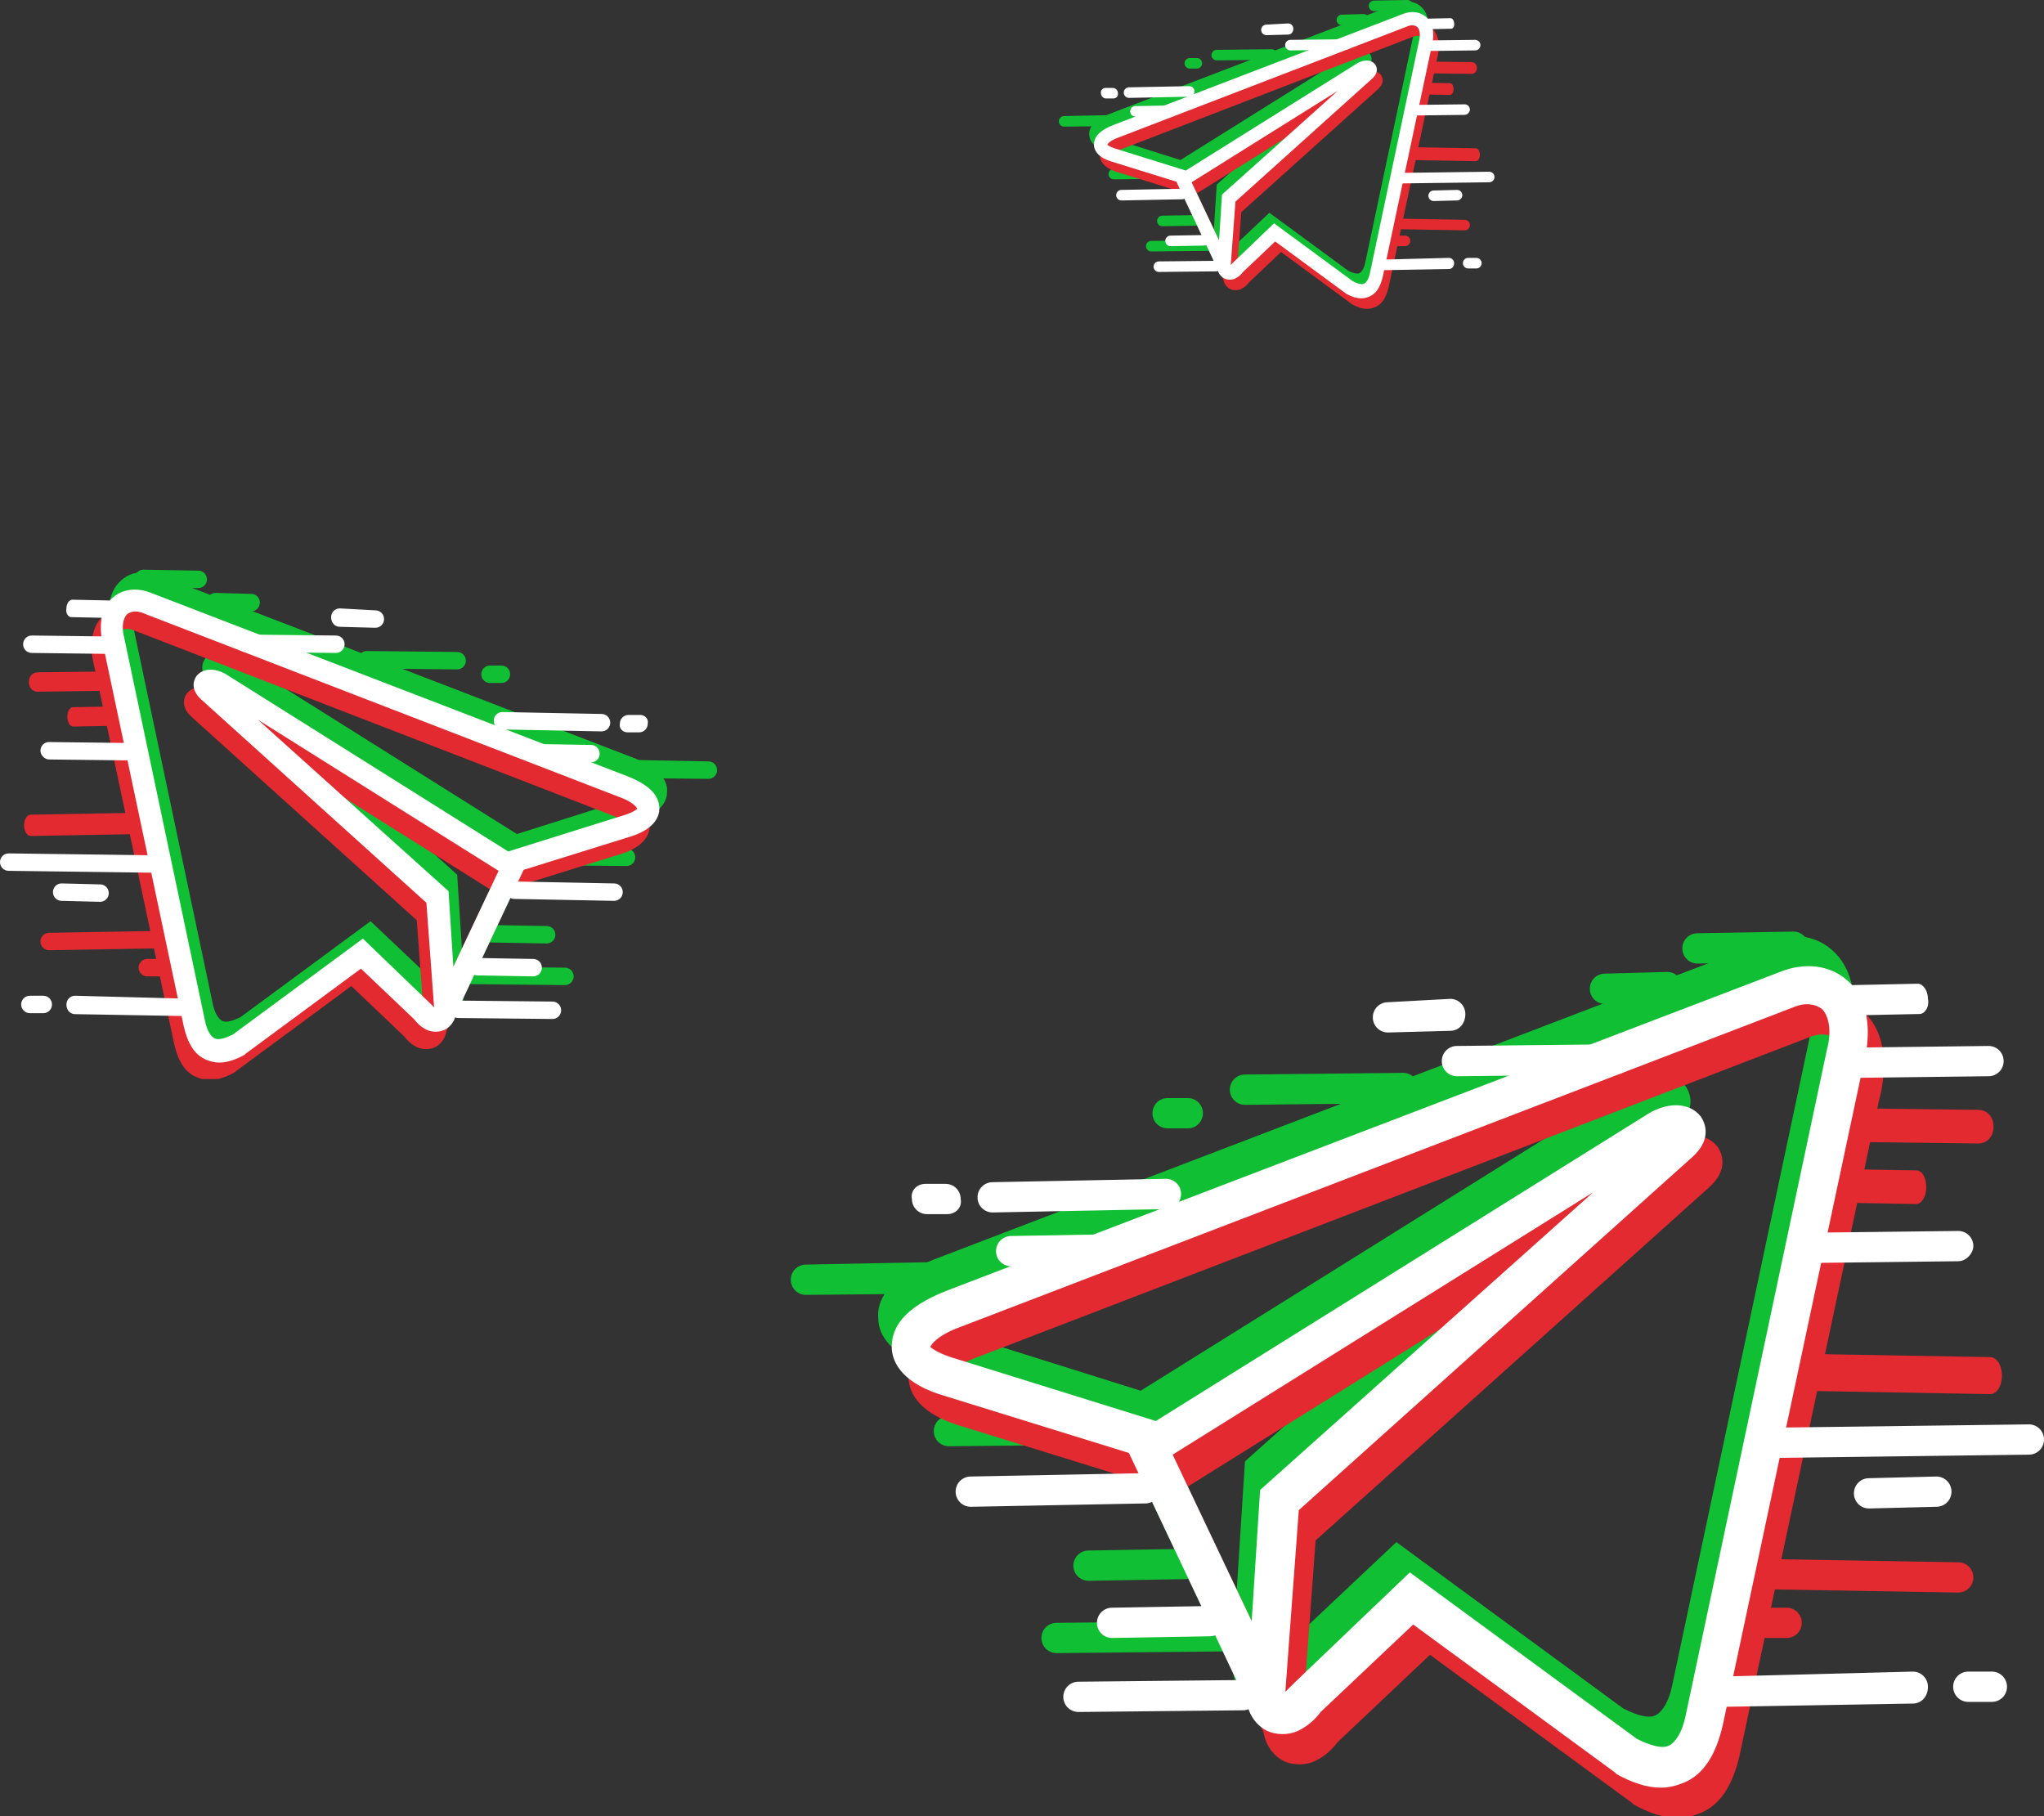 <svg width="305" height="271" viewBox="0 0 305 271" fill="none" xmlns="http://www.w3.org/2000/svg">
<rect x="0" y="0" width="305" height="271" fill="#333333" stroke="none"/>
<g clip-path="url(#clip0)">
<path d="M275.13 170.369L295.211 170.62C296.466 170.62 297.47 169.616 297.47 168.11C297.47 166.605 296.466 165.601 295.211 165.601L275.13 165.35C273.875 165.35 272.871 166.354 272.871 167.859C272.871 169.114 273.875 170.369 275.13 170.369Z" fill="#E22A30"/>
<path d="M167.7 215.54L141.595 215.791C140.34 215.791 139.336 214.787 139.336 213.532C139.336 212.278 140.34 211.274 141.595 211.274L167.7 210.772C168.955 210.772 169.959 211.776 169.959 213.03C169.959 214.536 168.955 215.54 167.7 215.54Z" fill="#10BF34"/>
<path d="M209.366 164.597L185.772 164.848C184.517 164.848 183.513 163.844 183.513 162.589C183.513 161.335 184.517 160.331 185.772 160.331L209.366 160.08C210.621 160.08 211.625 161.084 211.625 162.338C211.625 163.593 210.621 164.597 209.366 164.597Z" fill="#10BF34"/>
<path d="M146.364 192.954L120.259 193.205C119.004 193.205 118 192.202 118 190.947C118 189.692 119.004 188.688 120.259 188.688L146.113 188.186C147.368 188.186 148.372 189.19 148.372 190.445C148.623 191.7 147.619 192.703 146.364 192.954Z" fill="#10BF34"/>
<path d="M248.775 149.54L239.488 149.791C238.233 149.791 237.229 148.787 237.229 147.532C237.229 146.278 238.233 145.274 239.488 145.274L248.775 145.023C250.03 145.023 251.034 146.027 251.034 147.281C251.034 148.536 250.03 149.54 248.775 149.54Z" fill="#10BF34"/>
<path d="M263.081 237.122L292.198 237.624C293.453 237.624 294.457 236.62 294.457 235.365C294.457 234.11 293.453 233.106 292.198 233.106L263.081 232.605C261.826 232.605 260.822 233.608 260.822 234.863C260.822 236.118 261.826 237.122 263.081 237.122Z" fill="#E22A30"/>
<path d="M272.117 179.403L285.923 179.654C286.676 179.654 287.429 178.65 287.429 177.144C287.429 175.89 286.927 174.635 285.923 174.635L272.117 174.384C271.364 174.384 270.611 175.388 270.611 176.894C270.611 178.148 271.364 179.403 272.117 179.403Z" fill="#E22A30"/>
<path d="M268.354 207.509L296.969 208.011C297.973 208.011 298.726 206.757 298.726 205.251C298.726 203.745 297.973 202.49 296.969 202.49L268.354 201.989C267.35 201.989 266.597 203.243 266.597 204.749C266.597 206.255 267.35 207.509 268.354 207.509Z" fill="#E22A30"/>
<path d="M263.081 244.399H266.595C267.85 244.399 268.854 243.395 268.854 242.141C268.854 240.886 267.85 239.882 266.595 239.882H263.081C261.826 239.882 260.822 240.886 260.822 242.141C260.822 243.395 261.826 244.399 263.081 244.399Z" fill="#E22A30"/>
<path d="M267.851 143.517L253.292 143.768C252.037 143.768 251.033 142.764 251.033 141.51C251.033 140.255 252.037 139.251 253.292 139.251L267.6 139C268.855 139 269.859 140.004 269.859 141.259C270.11 142.513 269.106 143.517 267.851 143.517Z" fill="#10BF34"/>
<path d="M176.986 235.616L162.428 235.867C161.173 235.867 160.169 234.863 160.169 233.608C160.169 232.354 161.173 231.35 162.428 231.35L176.986 231.099C178.241 231.099 179.245 232.103 179.245 233.357C179.496 234.361 178.492 235.365 176.986 235.616Z" fill="#10BF34"/>
<path d="M182.257 246.407L157.658 246.658C156.403 246.658 155.399 245.654 155.399 244.399C155.399 243.145 156.403 242.141 157.658 242.141L182.257 241.89C183.512 241.89 184.516 242.894 184.516 244.148C184.516 245.403 183.512 246.407 182.257 246.407Z" fill="#10BF34"/>
<path d="M177.238 168.361H174.226C172.971 168.361 171.967 167.357 171.967 166.103C171.967 164.848 172.971 163.844 174.226 163.844H177.238C178.493 163.844 179.497 164.848 179.497 166.103C179.497 167.357 178.493 168.361 177.238 168.361Z" fill="#10BF34"/>
<path d="M273.374 141.76C270.864 139.502 267.099 139 263.334 140.506L139.336 187.935C132.308 190.696 130.802 194.209 131.053 196.719C131.053 198.475 132.057 201.738 138.081 203.745L166.445 212.528L184.015 249.669C184.266 251.175 185.019 252.681 186.525 253.684C188.032 254.688 190.291 254.688 191.797 253.935C193.303 253.182 194.307 252.179 195.06 251.175L208.865 238.125L238.986 260.209L239.237 260.46C241.496 261.715 243.755 262.468 245.763 262.468C247.018 262.468 248.022 262.217 249.277 261.715C252.289 260.46 254.046 257.449 255.05 253.182L275.884 155.312L276.135 153.806C277.641 146.779 275.131 143.266 273.374 141.76ZM184.517 237.624L172.72 212.779L235.472 173.631L185.772 218.049L184.517 237.624ZM270.613 152.049L249.528 251.426C249.026 253.935 248.022 255.441 247.018 255.943C246.014 256.445 244.257 255.943 242.249 254.939L208.363 230.095L190.793 246.658C190.291 247.16 190.04 247.411 189.538 247.913L191.546 220.81L250.281 168.11C252.791 165.852 252.54 163.593 251.536 162.087C249.779 159.829 246.265 159.829 243.002 162.087L170.21 207.509L139.838 197.973C137.579 197.22 136.826 196.468 136.826 196.468C136.826 196.217 137.83 194.711 141.344 193.456L265.342 145.776C267.099 145.023 268.605 145.274 269.609 146.027C270.613 147.03 271.115 149.289 270.613 152.049Z" fill="#10BF34"/>
<path d="M277.891 150.795C275.381 148.536 271.616 148.034 267.851 149.54L143.854 196.97C136.826 199.73 135.32 203.243 135.571 205.502C135.571 207.259 136.575 210.521 142.599 212.528L170.963 221.312L188.533 258.452C188.784 259.958 189.537 261.464 191.043 262.468C192.549 263.471 194.808 263.471 196.314 262.719C197.82 261.966 198.824 260.962 199.577 259.958L213.383 246.909L243.503 268.992L243.754 269.243C246.014 270.498 248.273 271.251 250.281 271.251C251.536 271.251 252.54 271 253.795 270.498C256.807 269.243 258.564 266.232 259.568 261.966L280.401 164.095L280.652 163.091C282.159 155.814 279.648 152.3 277.891 150.795ZM189.035 246.658L177.238 221.814L239.989 182.665L190.541 227.084L189.035 246.658ZM275.13 161.084L254.046 260.46C253.544 262.97 252.54 264.475 251.536 264.977C250.532 265.479 248.775 264.977 246.767 263.973L212.881 239.129L195.561 255.692C195.059 256.194 194.808 256.445 194.306 256.947L196.314 229.844L255.05 177.144C257.56 174.886 257.309 172.627 256.305 171.122C254.548 168.863 251.034 168.863 247.771 171.122L174.728 216.544L144.356 207.008C142.097 206.255 141.344 205.502 141.344 205.502C141.344 205.251 142.348 203.745 145.862 202.49L269.859 154.81C271.616 154.057 273.122 154.308 274.126 155.061C275.381 156.065 275.632 158.323 275.13 161.084Z" fill="#E22A30"/>
<path d="M296.718 160.582L276.135 160.833C274.88 160.833 273.876 159.829 273.876 158.574C273.876 157.319 274.88 156.316 276.135 156.316L296.718 156.065C297.973 156.065 298.977 157.068 298.977 158.323C298.977 159.578 297.973 160.582 296.718 160.582Z" fill="white"/>
<path d="M170.962 224.323L144.858 224.825C143.603 224.825 142.599 223.821 142.599 222.567C142.599 221.312 143.603 220.308 144.858 220.308L170.962 219.806C172.217 219.806 173.221 220.81 173.221 222.065C173.221 223.068 172.217 224.323 170.962 224.323Z" fill="white"/>
<path d="M240.994 160.331L217.4 160.582C216.145 160.582 215.141 159.578 215.141 158.323C215.141 157.068 216.145 156.065 217.4 156.065L240.994 155.814C242.249 155.814 243.253 156.818 243.253 158.072C243.253 159.327 242.249 160.331 240.994 160.331Z" fill="white"/>
<path d="M173.975 180.407L148.121 180.909C146.866 180.909 145.862 179.905 145.862 178.65C145.862 177.395 146.866 176.392 148.121 176.392L173.975 175.89C175.23 175.89 176.234 176.894 176.234 178.148C176.234 179.403 175.23 180.407 173.975 180.407Z" fill="white"/>
<path d="M216.395 153.806L207.108 154.057C205.853 154.057 204.849 153.053 204.849 151.798C204.849 150.544 205.853 149.54 207.108 149.54L216.395 149.038C217.65 149.038 218.654 150.042 218.654 151.297C218.654 152.802 217.65 153.806 216.395 153.806Z" fill="white"/>
<path d="M285.422 254.186L256.305 254.688C255.05 254.688 254.046 253.684 254.046 252.43C254.046 251.175 255.05 250.171 256.305 250.171L285.422 249.418C286.677 249.418 287.681 250.422 287.681 251.677C287.681 253.183 286.677 254.186 285.422 254.186Z" fill="white"/>
<path d="M292.199 188.186L270.864 188.437C269.609 188.437 268.604 187.434 268.604 186.179C268.604 184.924 269.609 183.92 270.864 183.92L292.199 183.669C293.454 183.669 294.458 184.673 294.458 185.928C294.458 186.932 293.454 188.186 292.199 188.186Z" fill="white"/>
<path d="M302.741 217.046L263.835 217.548C262.58 217.548 261.576 216.544 261.576 215.289C261.576 214.034 262.58 213.03 263.835 213.03L302.741 212.529C303.996 212.529 305 213.532 305 214.787C305 216.042 303.996 217.046 302.741 217.046Z" fill="white"/>
<path d="M297.219 253.935H293.705C292.45 253.935 291.446 252.932 291.446 251.677C291.446 250.422 292.45 249.418 293.705 249.418H297.219C298.474 249.418 299.479 250.422 299.479 251.677C299.479 252.932 298.474 253.935 297.219 253.935Z" fill="white"/>
<path d="M288.936 224.825L278.896 225.076C277.641 225.076 276.637 224.072 276.637 222.818C276.637 221.563 277.641 220.559 278.896 220.559L288.936 220.308C290.191 220.308 291.195 221.312 291.195 222.567C291.195 223.821 290.191 224.825 288.936 224.825Z" fill="white"/>
<path d="M165.44 188.688L150.882 188.939C149.627 188.939 148.623 187.935 148.623 186.681C148.623 185.426 149.627 184.422 150.882 184.422L165.44 184.171C166.696 184.171 167.7 185.175 167.7 186.43C167.7 187.684 166.696 188.688 165.44 188.688Z" fill="white"/>
<path d="M180.501 244.148L165.943 244.399C164.688 244.399 163.684 243.395 163.684 242.141C163.684 240.886 164.688 239.882 165.943 239.882L180.501 239.631C181.756 239.631 182.76 240.635 182.76 241.89C182.76 243.144 181.756 244.148 180.501 244.148Z" fill="white"/>
<path d="M286.426 151.297L274.378 151.548C273.625 151.548 272.872 150.544 272.872 149.289C272.872 148.034 273.374 147.03 274.127 147.03L286.175 146.779C286.928 146.779 287.681 147.783 287.681 149.038C287.932 150.293 287.179 151.297 286.426 151.297Z" fill="white"/>
<path d="M185.522 255.19L160.923 255.441C159.668 255.441 158.664 254.437 158.664 253.183C158.664 251.928 159.668 250.924 160.923 250.924L185.522 250.673C186.777 250.673 187.781 251.677 187.781 252.932C187.781 253.935 186.777 255.19 185.522 255.19Z" fill="white"/>
<path d="M141.344 181.16H138.332C137.077 181.16 136.073 180.156 136.073 178.901C135.822 177.646 136.826 176.643 138.081 176.643H141.093C142.348 176.643 143.352 177.646 143.352 178.901C143.603 180.156 142.599 181.16 141.344 181.16Z" fill="white"/>
<path d="M275.632 146.278C273.122 144.019 269.357 143.517 265.592 145.023L141.595 192.452C134.316 195.213 133.061 198.475 133.061 200.985C133.061 202.741 134.065 206.004 140.089 208.011L168.452 216.795L186.023 253.935C186.274 255.441 187.027 256.947 188.533 257.951C190.039 258.954 192.298 258.954 193.804 258.202C195.31 257.449 196.314 256.445 197.067 255.441L210.873 242.392L240.993 264.475L241.244 264.726C243.504 265.981 245.763 266.734 247.771 266.734C249.026 266.734 250.03 266.483 251.285 265.981C254.297 264.726 256.054 261.715 257.058 257.449L277.891 159.578L278.142 158.574C279.899 151.046 277.138 147.532 275.632 146.278ZM186.776 241.89L174.979 217.046L237.73 177.897L188.031 222.316L186.776 241.89ZM272.62 156.567L251.536 255.943C251.034 258.452 250.03 259.958 249.026 260.46C248.022 260.962 246.265 260.46 244.257 259.456L210.371 234.612L193.051 251.175C192.549 251.677 192.298 251.928 191.796 252.43L193.804 225.327L252.54 172.627C255.05 170.369 254.799 168.11 253.795 166.605C252.038 164.346 248.524 164.346 245.261 166.605L172.469 212.027L141.846 202.491C139.587 201.738 138.834 200.985 138.834 200.985C138.834 200.734 139.838 199.228 143.352 197.973L267.6 150.293C269.357 149.54 270.863 149.791 271.867 150.544C272.871 151.548 273.373 153.806 272.62 156.567Z" fill="white"/>
</g>
<g clip-path="url(#clip1)">
<path d="M17.091 103.061L5.601 103.205C4.883 103.205 4.309 102.627 4.309 101.76C4.309 100.894 4.883 100.316 5.601 100.316L17.091 100.171C17.809 100.171 18.384 100.749 18.384 101.616C18.384 102.338 17.809 103.061 17.091 103.061Z" fill="#E22A30"/>
<path d="M78.562 129.068L93.499 129.213C94.218 129.213 94.792 128.635 94.792 127.913C94.792 127.19 94.218 126.612 93.499 126.612L78.562 126.323C77.844 126.323 77.27 126.901 77.27 127.624C77.27 128.49 77.844 129.068 78.562 129.068Z" fill="#10BF34"/>
<path d="M54.72 99.738L68.221 99.882C68.939 99.882 69.514 99.304 69.514 98.582C69.514 97.859 68.939 97.281 68.221 97.281L54.72 97.137C54.002 97.137 53.428 97.715 53.428 98.437C53.428 99.16 54.002 99.738 54.72 99.738Z" fill="#10BF34"/>
<path d="M90.77 116.065L105.707 116.209C106.426 116.209 107 115.631 107 114.909C107 114.186 106.426 113.608 105.707 113.608L90.914 113.319C90.196 113.319 89.621 113.897 89.621 114.62C89.478 115.342 90.052 115.92 90.77 116.065Z" fill="#10BF34"/>
<path d="M32.172 91.068L37.486 91.213C38.204 91.213 38.778 90.635 38.778 89.912C38.778 89.19 38.204 88.612 37.486 88.612L32.172 88.468C31.453 88.468 30.879 89.046 30.879 89.768C30.879 90.49 31.453 91.068 32.172 91.068Z" fill="#10BF34"/>
<path d="M23.986 141.494L7.325 141.783C6.607 141.783 6.033 141.205 6.033 140.483C6.033 139.76 6.607 139.182 7.325 139.182L23.986 138.894C24.704 138.894 25.278 139.471 25.278 140.194C25.278 140.916 24.704 141.494 23.986 141.494Z" fill="#E22A30"/>
<path d="M18.815 108.262L10.916 108.407C10.485 108.407 10.054 107.829 10.054 106.962C10.054 106.24 10.341 105.517 10.916 105.517L18.815 105.373C19.246 105.373 19.677 105.951 19.677 106.817C19.677 107.54 19.246 108.262 18.815 108.262Z" fill="#E22A30"/>
<path d="M20.969 124.445L4.596 124.734C4.022 124.734 3.591 124.011 3.591 123.144C3.591 122.278 4.022 121.555 4.596 121.555L20.969 121.266C21.544 121.266 21.975 121.989 21.975 122.856C21.975 123.722 21.544 124.445 20.969 124.445Z" fill="#E22A30"/>
<path d="M23.986 145.684H21.975C21.257 145.684 20.682 145.106 20.682 144.384C20.682 143.662 21.257 143.084 21.975 143.084H23.986C24.704 143.084 25.278 143.662 25.278 144.384C25.278 145.106 24.704 145.684 23.986 145.684Z" fill="#E22A30"/>
<path d="M21.256 87.601L29.586 87.745C30.304 87.745 30.879 87.167 30.879 86.445C30.879 85.722 30.304 85.144 29.586 85.144L21.4 85C20.682 85 20.107 85.578 20.107 86.3C19.963 87.023 20.538 87.601 21.256 87.601Z" fill="#10BF34"/>
<path d="M73.248 140.627L81.579 140.772C82.297 140.772 82.871 140.194 82.871 139.471C82.871 138.749 82.297 138.171 81.579 138.171L73.248 138.027C72.53 138.027 71.956 138.605 71.956 139.327C71.812 139.905 72.386 140.483 73.248 140.627Z" fill="#10BF34"/>
<path d="M70.233 146.84L84.308 146.985C85.026 146.985 85.601 146.407 85.601 145.684C85.601 144.962 85.026 144.384 84.308 144.384L70.233 144.24C69.515 144.24 68.94 144.817 68.94 145.54C68.94 146.262 69.515 146.84 70.233 146.84Z" fill="#10BF34"/>
<path d="M73.105 101.905H74.829C75.547 101.905 76.121 101.327 76.121 100.605C76.121 99.882 75.547 99.304 74.829 99.304H73.105C72.387 99.304 71.812 99.882 71.812 100.605C71.812 101.327 72.387 101.905 73.105 101.905Z" fill="#10BF34"/>
<path d="M18.096 86.589C19.532 85.289 21.687 85 23.841 85.867L94.792 113.175C98.813 114.764 99.675 116.787 99.531 118.232C99.531 119.243 98.957 121.122 95.51 122.278L79.28 127.335L69.227 148.719C69.083 149.586 68.652 150.452 67.79 151.03C66.928 151.608 65.636 151.608 64.774 151.175C63.912 150.741 63.338 150.164 62.907 149.586L55.008 142.072L37.773 154.787L37.629 154.932C36.337 155.654 35.044 156.087 33.895 156.087C33.177 156.087 32.602 155.943 31.884 155.654C30.161 154.932 29.155 153.198 28.581 150.741L16.66 94.392L16.516 93.525C15.655 89.479 17.091 87.456 18.096 86.589ZM68.939 141.783L75.69 127.479L39.784 104.939L68.221 130.513L68.939 141.783ZM19.676 92.513L31.741 149.73C32.028 151.175 32.602 152.042 33.177 152.331C33.751 152.62 34.757 152.331 35.906 151.753L55.295 137.449L65.349 146.985C65.636 147.274 65.779 147.418 66.067 147.707L64.918 132.103L31.31 101.76C29.873 100.46 30.017 99.16 30.592 98.293C31.597 96.992 33.608 96.992 35.475 98.293L77.126 124.445L94.504 118.954C95.797 118.521 96.228 118.087 96.228 118.087C96.228 117.943 95.653 117.076 93.643 116.354L22.692 88.901C21.687 88.468 20.825 88.612 20.251 89.046C19.676 89.624 19.389 90.924 19.676 92.513Z" fill="#10BF34"/>
<path d="M15.511 91.791C16.948 90.49 19.102 90.201 21.256 91.068L92.207 118.376C96.228 119.966 97.09 121.989 96.946 123.289C96.946 124.3 96.372 126.179 92.925 127.335L76.695 132.392L66.642 153.776C66.498 154.643 66.067 155.51 65.205 156.087C64.344 156.665 63.051 156.665 62.189 156.232C61.328 155.798 60.753 155.221 60.322 154.643L52.423 147.129L35.188 159.844L35.044 159.989C33.752 160.711 32.459 161.145 31.31 161.145C30.592 161.145 30.017 161 29.299 160.711C27.576 159.989 26.57 158.255 25.996 155.798L14.075 99.449L13.931 98.871C13.07 94.681 14.506 92.658 15.511 91.791ZM66.354 146.985L73.105 132.681L37.199 110.141L65.493 135.715L66.354 146.985ZM17.091 97.715L29.156 154.932C29.443 156.376 30.017 157.243 30.592 157.532C31.166 157.821 32.172 157.532 33.321 156.954L52.71 142.65L62.62 152.186C62.907 152.475 63.051 152.62 63.338 152.909L62.189 137.304L28.581 106.962C27.145 105.662 27.288 104.361 27.863 103.494C28.868 102.194 30.879 102.194 32.746 103.494L74.541 129.646L91.919 124.156C93.212 123.722 93.643 123.289 93.643 123.289C93.643 123.145 93.068 122.278 91.058 121.555L20.107 94.103C19.102 93.669 18.24 93.814 17.666 94.247C16.948 94.825 16.804 96.126 17.091 97.715Z" fill="#E22A30"/>
<path d="M4.74 97.426L16.517 97.57C17.235 97.57 17.81 96.992 17.81 96.27C17.81 95.547 17.235 94.97 16.517 94.97L4.74 94.825C4.022 94.825 3.447 95.403 3.447 96.126C3.447 96.848 4.022 97.426 4.74 97.426Z" fill="white"/>
<path d="M76.696 134.125L91.633 134.414C92.351 134.414 92.926 133.837 92.926 133.114C92.926 132.392 92.351 131.814 91.633 131.814L76.696 131.525C75.978 131.525 75.404 132.103 75.404 132.825C75.404 133.403 75.978 134.125 76.696 134.125Z" fill="white"/>
<path d="M36.625 97.281L50.125 97.426C50.843 97.426 51.418 96.848 51.418 96.126C51.418 95.403 50.843 94.825 50.125 94.825L36.625 94.681C35.907 94.681 35.332 95.258 35.332 95.981C35.332 96.703 35.907 97.281 36.625 97.281Z" fill="white"/>
<path d="M74.972 108.84L89.765 109.129C90.483 109.129 91.058 108.551 91.058 107.829C91.058 107.106 90.483 106.529 89.765 106.529L74.972 106.24C74.254 106.24 73.679 106.818 73.679 107.54C73.679 108.262 74.254 108.84 74.972 108.84Z" fill="white"/>
<path d="M50.7 93.525L56.014 93.669C56.732 93.669 57.307 93.091 57.307 92.369C57.307 91.646 56.732 91.069 56.014 91.069L50.7 90.779C49.982 90.779 49.407 91.357 49.407 92.08C49.407 92.947 49.982 93.525 50.7 93.525Z" fill="white"/>
<path d="M11.203 151.319L27.864 151.608C28.582 151.608 29.156 151.03 29.156 150.308C29.156 149.586 28.582 149.008 27.864 149.008L11.203 148.574C10.485 148.574 9.911 149.152 9.911 149.875C9.911 150.741 10.485 151.319 11.203 151.319Z" fill="white"/>
<path d="M7.325 113.319L19.534 113.464C20.252 113.464 20.826 112.886 20.826 112.163C20.826 111.441 20.252 110.863 19.534 110.863L7.325 110.719C6.607 110.719 6.033 111.297 6.033 112.019C6.033 112.597 6.607 113.319 7.325 113.319Z" fill="white"/>
<path d="M1.293 129.935L23.555 130.224C24.273 130.224 24.848 129.646 24.848 128.924C24.848 128.202 24.273 127.624 23.555 127.624L1.293 127.335C0.575 127.335 0.001 127.913 0.001 128.635C0.001 129.357 0.575 129.935 1.293 129.935Z" fill="white"/>
<path d="M4.452 151.175H6.463C7.181 151.175 7.756 150.597 7.756 149.875C7.756 149.152 7.181 148.574 6.463 148.574H4.452C3.734 148.574 3.16 149.152 3.16 149.875C3.16 150.597 3.734 151.175 4.452 151.175Z" fill="white"/>
<path d="M9.192 134.414L14.937 134.559C15.655 134.559 16.23 133.981 16.23 133.259C16.23 132.536 15.655 131.958 14.937 131.958L9.192 131.814C8.474 131.814 7.899 132.392 7.899 133.114C7.899 133.837 8.474 134.414 9.192 134.414Z" fill="white"/>
<path d="M79.856 113.608L88.186 113.753C88.904 113.753 89.478 113.175 89.478 112.452C89.478 111.73 88.904 111.152 88.186 111.152L79.856 111.008C79.138 111.008 78.563 111.586 78.563 112.308C78.563 113.03 79.138 113.608 79.856 113.608Z" fill="white"/>
<path d="M71.237 145.54L79.568 145.684C80.286 145.684 80.86 145.106 80.86 144.384C80.86 143.662 80.286 143.084 79.568 143.084L71.237 142.939C70.519 142.939 69.945 143.517 69.945 144.24C69.945 144.962 70.519 145.54 71.237 145.54Z" fill="white"/>
<path d="M10.628 92.08L17.522 92.224C17.953 92.224 18.384 91.646 18.384 90.924C18.384 90.201 18.096 89.624 17.666 89.624L10.772 89.479C10.341 89.479 9.91 90.057 9.91 90.779C9.766 91.502 10.197 92.08 10.628 92.08Z" fill="white"/>
<path d="M68.366 151.897L82.441 152.042C83.159 152.042 83.733 151.464 83.733 150.741C83.733 150.019 83.159 149.441 82.441 149.441L68.366 149.297C67.647 149.297 67.073 149.875 67.073 150.597C67.073 151.175 67.647 151.897 68.366 151.897Z" fill="white"/>
<path d="M93.643 109.274H95.367C96.085 109.274 96.659 108.696 96.659 107.973C96.803 107.251 96.229 106.673 95.51 106.673H93.787C93.069 106.673 92.494 107.251 92.494 107.973C92.351 108.696 92.925 109.274 93.643 109.274Z" fill="white"/>
<path d="M16.804 89.19C18.241 87.89 20.395 87.601 22.549 88.468L93.5 115.776C97.665 117.365 98.383 119.243 98.383 120.688C98.383 121.7 97.808 123.578 94.361 124.734L78.132 129.791L68.078 151.175C67.934 152.042 67.504 152.909 66.642 153.487C65.78 154.065 64.487 154.065 63.626 153.631C62.764 153.198 62.19 152.62 61.759 152.042L53.859 144.529L36.624 157.243L36.481 157.388C35.188 158.11 33.896 158.544 32.747 158.544C32.028 158.544 31.454 158.399 30.736 158.11C29.012 157.388 28.007 155.654 27.433 153.198L15.512 96.848L15.368 96.27C14.363 91.935 15.943 89.912 16.804 89.19ZM67.647 144.24L74.398 129.935L38.492 107.395L66.929 132.97L67.647 144.24ZM18.528 95.114L30.592 152.331C30.879 153.776 31.454 154.643 32.028 154.932C32.603 155.221 33.608 154.932 34.757 154.354L54.147 140.049L64.057 149.586C64.344 149.875 64.487 150.019 64.775 150.308L63.626 134.703L30.018 104.361C28.581 103.061 28.725 101.76 29.3 100.894C30.305 99.593 32.316 99.593 34.183 100.894L75.834 127.046L93.356 121.555C94.649 121.122 95.079 120.688 95.079 120.688C95.079 120.544 94.505 119.677 92.494 118.954L21.4 91.502C20.395 91.068 19.533 91.213 18.959 91.646C18.384 92.224 18.097 93.525 18.528 95.114Z" fill="white"/>
</g>
<g clip-path="url(#clip2)">
<path d="M212.617 10.931L219.597 11.019C220.033 11.019 220.382 10.669 220.382 10.145C220.382 9.62 220.033 9.27 219.597 9.27L212.617 9.182C212.181 9.182 211.832 9.532 211.832 10.057C211.832 10.494 212.181 10.931 212.617 10.931Z" fill="#E22A30"/>
<path d="M175.275 26.673L166.201 26.76C165.765 26.76 165.416 26.411 165.416 25.973C165.416 25.536 165.765 25.186 166.201 25.186L175.275 25.011C175.711 25.011 176.06 25.361 176.06 25.799C176.06 26.323 175.711 26.673 175.275 26.673Z" fill="#10BF34"/>
<path d="M189.759 8.92L181.558 9.008C181.121 9.008 180.772 8.658 180.772 8.221C180.772 7.783 181.121 7.433 181.558 7.433L189.759 7.346C190.195 7.346 190.544 7.696 190.544 8.133C190.544 8.57 190.195 8.92 189.759 8.92Z" fill="#10BF34"/>
<path d="M167.859 18.802L158.785 18.89C158.349 18.89 158 18.54 158 18.103C158 17.665 158.349 17.316 158.785 17.316L167.772 17.141C168.208 17.141 168.557 17.491 168.557 17.928C168.644 18.365 168.295 18.715 167.859 18.802Z" fill="#10BF34"/>
<path d="M203.457 3.673L200.229 3.76C199.792 3.76 199.443 3.411 199.443 2.973C199.443 2.536 199.792 2.186 200.229 2.186L203.457 2.099C203.893 2.099 204.242 2.449 204.242 2.886C204.242 3.323 203.893 3.673 203.457 3.673Z" fill="#10BF34"/>
<path d="M208.43 34.194L218.551 34.369C218.987 34.369 219.336 34.019 219.336 33.582C219.336 33.145 218.987 32.795 218.551 32.795L208.43 32.62C207.994 32.62 207.645 32.97 207.645 33.407C207.645 33.844 207.994 34.194 208.43 34.194Z" fill="#E22A30"/>
<path d="M211.57 14.08L216.369 14.167C216.631 14.167 216.893 13.818 216.893 13.293C216.893 12.855 216.718 12.418 216.369 12.418L211.57 12.331C211.309 12.331 211.047 12.681 211.047 13.205C211.047 13.643 211.309 14.08 211.57 14.08Z" fill="#E22A30"/>
<path d="M210.262 23.875L220.208 24.049C220.557 24.049 220.819 23.612 220.819 23.087C220.819 22.563 220.557 22.125 220.208 22.125L210.262 21.951C209.913 21.951 209.651 22.388 209.651 22.913C209.651 23.437 209.913 23.875 210.262 23.875Z" fill="#E22A30"/>
<path d="M208.43 36.73H209.651C210.087 36.73 210.436 36.38 210.436 35.943C210.436 35.506 210.087 35.156 209.651 35.156H208.43C207.994 35.156 207.645 35.506 207.645 35.943C207.645 36.38 207.994 36.73 208.43 36.73Z" fill="#E22A30"/>
<path d="M210.087 1.574L205.026 1.662C204.59 1.662 204.241 1.312 204.241 0.875C204.241 0.437 204.59 0.087 205.026 0.087L210 0C210.436 0 210.785 0.35 210.785 0.787C210.872 1.224 210.523 1.574 210.087 1.574Z" fill="#10BF34"/>
<path d="M178.503 33.669L173.442 33.757C173.006 33.757 172.657 33.407 172.657 32.97C172.657 32.532 173.006 32.182 173.442 32.182L178.503 32.095C178.939 32.095 179.288 32.445 179.288 32.882C179.375 33.232 179.026 33.582 178.503 33.669Z" fill="#10BF34"/>
<path d="M180.336 37.43L171.785 37.517C171.349 37.517 171 37.167 171 36.73C171 36.293 171.349 35.943 171.785 35.943L180.336 35.855C180.772 35.855 181.121 36.205 181.121 36.643C181.121 37.08 180.772 37.43 180.336 37.43Z" fill="#10BF34"/>
<path d="M178.591 10.232H177.544C177.108 10.232 176.759 9.882 176.759 9.445C176.759 9.008 177.108 8.658 177.544 8.658H178.591C179.027 8.658 179.376 9.008 179.376 9.445C179.376 9.882 179.027 10.232 178.591 10.232Z" fill="#10BF34"/>
<path d="M212.007 0.962C211.135 0.175 209.826 1.16378e-05 208.517 0.525L165.416 17.053C162.973 18.015 162.45 19.24 162.537 20.114C162.537 20.726 162.886 21.863 164.98 22.563L174.839 25.624L180.947 38.567C181.034 39.091 181.296 39.616 181.819 39.966C182.343 40.316 183.128 40.316 183.651 40.053C184.175 39.791 184.524 39.441 184.786 39.091L189.584 34.544L200.054 42.24L200.141 42.327C200.927 42.764 201.712 43.027 202.41 43.027C202.846 43.027 203.195 42.939 203.631 42.764C204.678 42.327 205.289 41.278 205.638 39.791L212.88 5.684L212.967 5.16C213.49 2.711 212.618 1.487 212.007 0.962ZM181.121 34.369L177.02 25.711L198.833 12.069L181.557 27.547L181.121 34.369ZM211.047 4.548L203.718 39.179C203.544 40.053 203.195 40.578 202.846 40.753C202.497 40.928 201.886 40.753 201.188 40.403L189.41 31.745L183.302 37.517C183.128 37.692 183.041 37.779 182.866 37.954L183.564 28.509L203.98 10.145C204.853 9.357 204.765 8.57 204.416 8.046C203.806 7.259 202.584 7.259 201.45 8.046L176.148 23.875L165.591 20.551C164.806 20.289 164.544 20.027 164.544 20.027C164.544 19.939 164.893 19.415 166.114 18.977L209.215 2.361C209.826 2.099 210.349 2.186 210.698 2.449C211.047 2.798 211.222 3.586 211.047 4.548Z" fill="#10BF34"/>
<path d="M213.577 4.11C212.705 3.323 211.396 3.148 210.087 3.673L166.987 20.201C164.544 21.163 164.02 22.388 164.108 23.175C164.108 23.787 164.457 24.924 166.551 25.624L176.41 28.684L182.517 41.627C182.604 42.152 182.866 42.677 183.389 43.027C183.913 43.376 184.698 43.376 185.222 43.114C185.745 42.852 186.094 42.502 186.356 42.152L191.155 37.605L201.624 45.3L201.712 45.388C202.497 45.825 203.282 46.087 203.98 46.087C204.416 46.087 204.765 46 205.202 45.825C206.248 45.388 206.859 44.338 207.208 42.852L214.45 8.745L214.537 8.395C215.061 5.859 214.188 4.635 213.577 4.11ZM182.691 37.517L178.591 28.859L200.403 15.217L183.215 30.696L182.691 37.517ZM212.618 7.696L205.289 42.327C205.114 43.202 204.765 43.726 204.416 43.901C204.067 44.076 203.457 43.901 202.759 43.551L190.98 34.894L184.96 40.665C184.785 40.84 184.698 40.928 184.524 41.103L185.222 31.658L205.638 13.293C206.51 12.506 206.423 11.719 206.074 11.194C205.463 10.407 204.242 10.407 203.108 11.194L177.718 27.023L167.161 23.7C166.376 23.437 166.114 23.175 166.114 23.175C166.114 23.087 166.463 22.563 167.685 22.125L210.785 5.509C211.396 5.247 211.92 5.335 212.269 5.597C212.705 5.947 212.792 6.734 212.618 7.696Z" fill="#E22A30"/>
<path d="M220.121 7.521L212.967 7.608C212.531 7.608 212.182 7.259 212.182 6.821C212.182 6.384 212.531 6.034 212.967 6.034L220.121 5.947C220.557 5.947 220.906 6.297 220.906 6.734C220.906 7.171 220.557 7.521 220.121 7.521Z" fill="white"/>
<path d="M176.41 29.734L167.336 29.909C166.9 29.909 166.551 29.559 166.551 29.122C166.551 28.684 166.9 28.335 167.336 28.335L176.41 28.16C176.846 28.16 177.195 28.509 177.195 28.947C177.195 29.297 176.846 29.734 176.41 29.734Z" fill="white"/>
<path d="M200.752 7.433L192.551 7.521C192.115 7.521 191.766 7.171 191.766 6.734C191.766 6.297 192.115 5.947 192.551 5.947L200.752 5.859C201.188 5.859 201.537 6.209 201.537 6.646C201.537 7.084 201.188 7.433 200.752 7.433Z" fill="white"/>
<path d="M177.456 14.43L168.47 14.605C168.034 14.605 167.685 14.255 167.685 13.818C167.685 13.38 168.034 13.03 168.47 13.03L177.456 12.855C177.893 12.855 178.242 13.205 178.242 13.643C178.242 14.08 177.893 14.43 177.456 14.43Z" fill="white"/>
<path d="M192.202 5.16L188.974 5.247C188.537 5.247 188.188 4.897 188.188 4.46C188.188 4.023 188.537 3.673 188.974 3.673L192.202 3.498C192.638 3.498 192.987 3.848 192.987 4.285C192.987 4.81 192.638 5.16 192.202 5.16Z" fill="white"/>
<path d="M216.195 40.141L206.074 40.316C205.638 40.316 205.289 39.966 205.289 39.529C205.289 39.091 205.638 38.741 206.074 38.741L216.195 38.479C216.631 38.479 216.98 38.829 216.98 39.266C216.98 39.791 216.631 40.141 216.195 40.141Z" fill="white"/>
<path d="M218.55 17.141L211.134 17.228C210.698 17.228 210.349 16.878 210.349 16.441C210.349 16.004 210.698 15.654 211.134 15.654L218.55 15.567C218.986 15.567 219.335 15.916 219.335 16.354C219.335 16.703 218.986 17.141 218.55 17.141Z" fill="white"/>
<path d="M222.215 27.198L208.691 27.373C208.255 27.373 207.906 27.023 207.906 26.585C207.906 26.148 208.255 25.799 208.691 25.799L222.215 25.624C222.651 25.624 223 25.973 223 26.411C223 26.848 222.651 27.198 222.215 27.198Z" fill="white"/>
<path d="M220.296 40.053H219.074C218.638 40.053 218.289 39.703 218.289 39.266C218.289 38.829 218.638 38.479 219.074 38.479H220.296C220.732 38.479 221.081 38.829 221.081 39.266C221.081 39.703 220.732 40.053 220.296 40.053Z" fill="white"/>
<path d="M217.417 29.909L213.927 29.996C213.491 29.996 213.142 29.646 213.142 29.209C213.142 28.772 213.491 28.422 213.927 28.422L217.417 28.335C217.853 28.335 218.202 28.684 218.202 29.122C218.202 29.559 217.853 29.909 217.417 29.909Z" fill="white"/>
<path d="M174.49 17.316L169.43 17.403C168.994 17.403 168.645 17.053 168.645 16.616C168.645 16.179 168.994 15.829 169.43 15.829L174.49 15.742C174.926 15.742 175.275 16.091 175.275 16.529C175.275 16.966 174.926 17.316 174.49 17.316Z" fill="white"/>
<path d="M179.726 36.643L174.665 36.73C174.229 36.73 173.88 36.38 173.88 35.943C173.88 35.506 174.229 35.156 174.665 35.156L179.726 35.068C180.162 35.068 180.511 35.418 180.511 35.855C180.511 36.293 180.162 36.643 179.726 36.643Z" fill="white"/>
<path d="M216.543 4.285L212.356 4.373C212.094 4.373 211.832 4.023 211.832 3.586C211.832 3.148 212.007 2.798 212.268 2.798L216.456 2.711C216.718 2.711 216.98 3.061 216.98 3.498C217.067 3.935 216.805 4.285 216.543 4.285Z" fill="white"/>
<path d="M181.47 40.49L172.92 40.578C172.484 40.578 172.135 40.228 172.135 39.791C172.135 39.354 172.484 39.004 172.92 39.004L181.47 38.916C181.907 38.916 182.256 39.266 182.256 39.703C182.256 40.053 181.907 40.49 181.47 40.49Z" fill="white"/>
<path d="M166.114 14.692H165.067C164.631 14.692 164.282 14.342 164.282 13.905C164.195 13.468 164.544 13.118 164.98 13.118H166.027C166.463 13.118 166.812 13.468 166.812 13.905C166.899 14.342 166.55 14.692 166.114 14.692Z" fill="white"/>
<path d="M212.792 2.536C211.92 1.749 210.611 1.574 209.302 2.099L166.202 18.627C163.672 19.589 163.235 20.726 163.235 21.601C163.235 22.213 163.584 23.35 165.678 24.049L175.537 27.11L181.645 40.053C181.732 40.578 181.994 41.103 182.517 41.453C183.041 41.802 183.826 41.802 184.349 41.54C184.873 41.278 185.222 40.928 185.484 40.578L190.282 36.03L200.752 43.726L200.839 43.814C201.625 44.251 202.41 44.513 203.108 44.513C203.544 44.513 203.893 44.426 204.329 44.251C205.376 43.814 205.987 42.764 206.336 41.278L213.578 7.171L213.665 6.821C214.276 4.198 213.316 2.973 212.792 2.536ZM181.906 35.855L177.806 27.198L199.618 13.555L182.343 29.034L181.906 35.855ZM211.745 6.122L204.417 40.753C204.242 41.627 203.893 42.152 203.544 42.327C203.195 42.502 202.584 42.327 201.886 41.977L190.108 33.319L184.088 39.091C183.913 39.266 183.826 39.354 183.651 39.529L184.349 30.084L204.766 11.719C205.638 10.932 205.551 10.145 205.202 9.62C204.591 8.833 203.37 8.833 202.235 9.62L176.933 25.449L166.289 22.125C165.504 21.863 165.242 21.601 165.242 21.601C165.242 21.513 165.591 20.989 166.813 20.551L210 3.935C210.611 3.673 211.135 3.76 211.484 4.023C211.833 4.373 212.007 5.16 211.745 6.122Z" fill="white"/>
</g>
<defs>
<clipPath id="clip0">
<rect width="187" height="132" fill="white" transform="translate(118 139)"/>
</clipPath>
<clipPath id="clip1">
<rect width="107" height="76" fill="white" transform="matrix(-1 0 0 1 107 85)"/>
</clipPath>
<clipPath id="clip2">
<rect width="65" height="46" fill="white" transform="translate(158)"/>
</clipPath>
</defs>
</svg>
